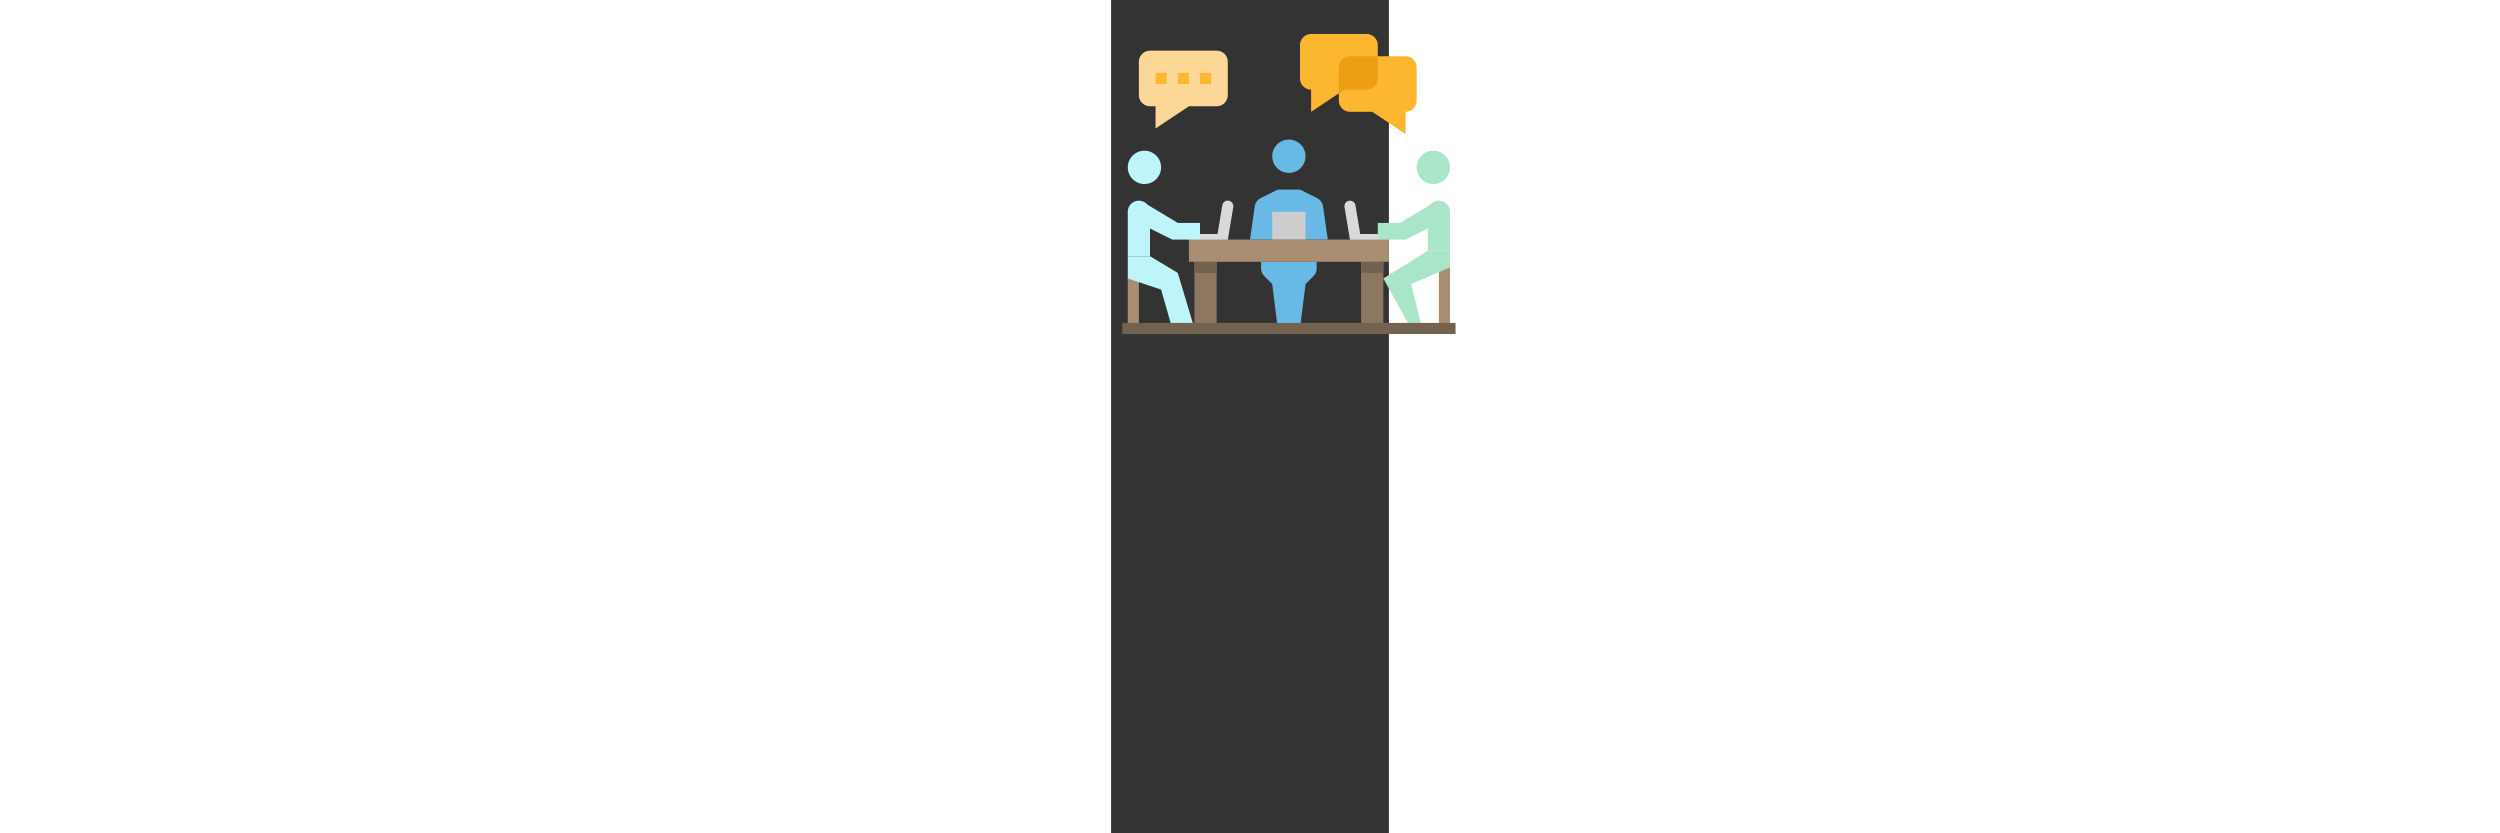 <svg height="400" viewBox="0 0 400 1200" width="1200" xmlns="http://www.w3.org/2000/svg"><rect x="0" y="0" width="400" height="1200" fill="#333333" stroke="none"/><path d="m480 481a8 8 0 0 1 -8-8v-88a8 8 0 0 1 16 0v88a8 8 0 0 1 -8 8z" fill="#a98e72"/><path d="m240 273-24.5 12.251a16 16 0 0 0 -8.684 12.048l-6.816 47.701h112l-6.814-47.7a16 16 0 0 0 -8.684-12.048l-24.502-12.252z" fill="#69b9e7"/><path d="m32 481a8 8 0 0 1 -8-8v-72a8 8 0 0 1 16 0v72a8 8 0 0 1 -8 8z" fill="#a98e72"/><path d="m120 377h32v96h-32z" fill="#8e7760"/><path d="m360 377h32v96h-32z" fill="#8e7760"/><path d="m120 377h32v16h-32z" fill="#746250"/><path d="m360 377h32v16h-32z" fill="#746250"/><path d="m232 305h48v40h-48z" fill="#cdcdcd"/><path d="m456 361-64 40 40 72h16l-16-64 56-24v-24z" fill="#a8e6c7"/><path d="m392 353h-40a8 8 0 0 1 -7.891-6.684l-8-48a8 8 0 0 1 15.782-2.632l6.886 41.316h33.223a8 8 0 0 1 0 16z" fill="#d9d9d9"/><path d="m120 353h40a8 8 0 0 0 7.891-6.684l8-48a8 8 0 1 0 -15.781-2.632l-6.888 41.316h-33.222a8 8 0 0 0 0 16z" fill="#d9d9d9"/><path d="m56 369 40 24 24 80h-32l-16-56-48-16v-32z" fill="#bef5fa"/><path d="m46.28 291.168 49.72 29.832h32v24h-40l-32-16z" fill="#bef5fa"/><path d="m272 473h-32l-8-64-11.314-11.314a16 16 0 0 1 -4.686-11.313v-9.373h80v9.373a16 16 0 0 1 -4.686 11.313l-11.314 11.314z" fill="#69b9e7"/><path d="m368 49h-80a16 16 0 0 0 -16 16v48a16 16 0 0 0 16 16v32l48-32h32a16 16 0 0 0 16-16v-48a16 16 0 0 0 -16-16z" fill="#fdb62f"/><path d="m64 153v32l48-32h40a16 16 0 0 0 16-16v-48a16 16 0 0 0 -16-16h-96a16 16 0 0 0 -16 16v48a16 16 0 0 0 16 16z" fill="#fcd795"/><path d="m344 81h80a16 16 0 0 1 16 16v48a16 16 0 0 1 -16 16v32l-48-32h-32a16 16 0 0 1 -16-16v-48a16 16 0 0 1 16-16z" fill="#fdb62f"/><path d="m344 81a16 16 0 0 0 -16 16v37.333l8-5.333h32a16 16 0 0 0 16-16v-32z" fill="#ec9e15"/><g fill="#fdb62f"><path d="m64 105h16v16h-16z"/><path d="m96 105h16v16h-16z"/><path d="m128 105h16v16h-16z"/></g><path d="m16 465h480v16h-480z" fill="#746250"/><circle cx="256" cy="225" fill="#69b9e7" r="24"/><circle cx="464" cy="241" fill="#a8e6c7" r="24"/><circle cx="48" cy="241" fill="#bef5fa" r="24"/><path d="m40 289a16 16 0 0 0 -16 16v64h32v-64a16 16 0 0 0 -16-16z" fill="#bef5fa"/><path d="m472 289a16 16 0 0 1 16 16v56h-32v-56a16 16 0 0 1 16-16z" fill="#a8e6c7"/><path d="m464 292.2-48 28.8h-32v24h40l32-16z" fill="#a8e6c7"/><path d="m112 345h288v32h-288z" fill="#a98e72"/></svg>